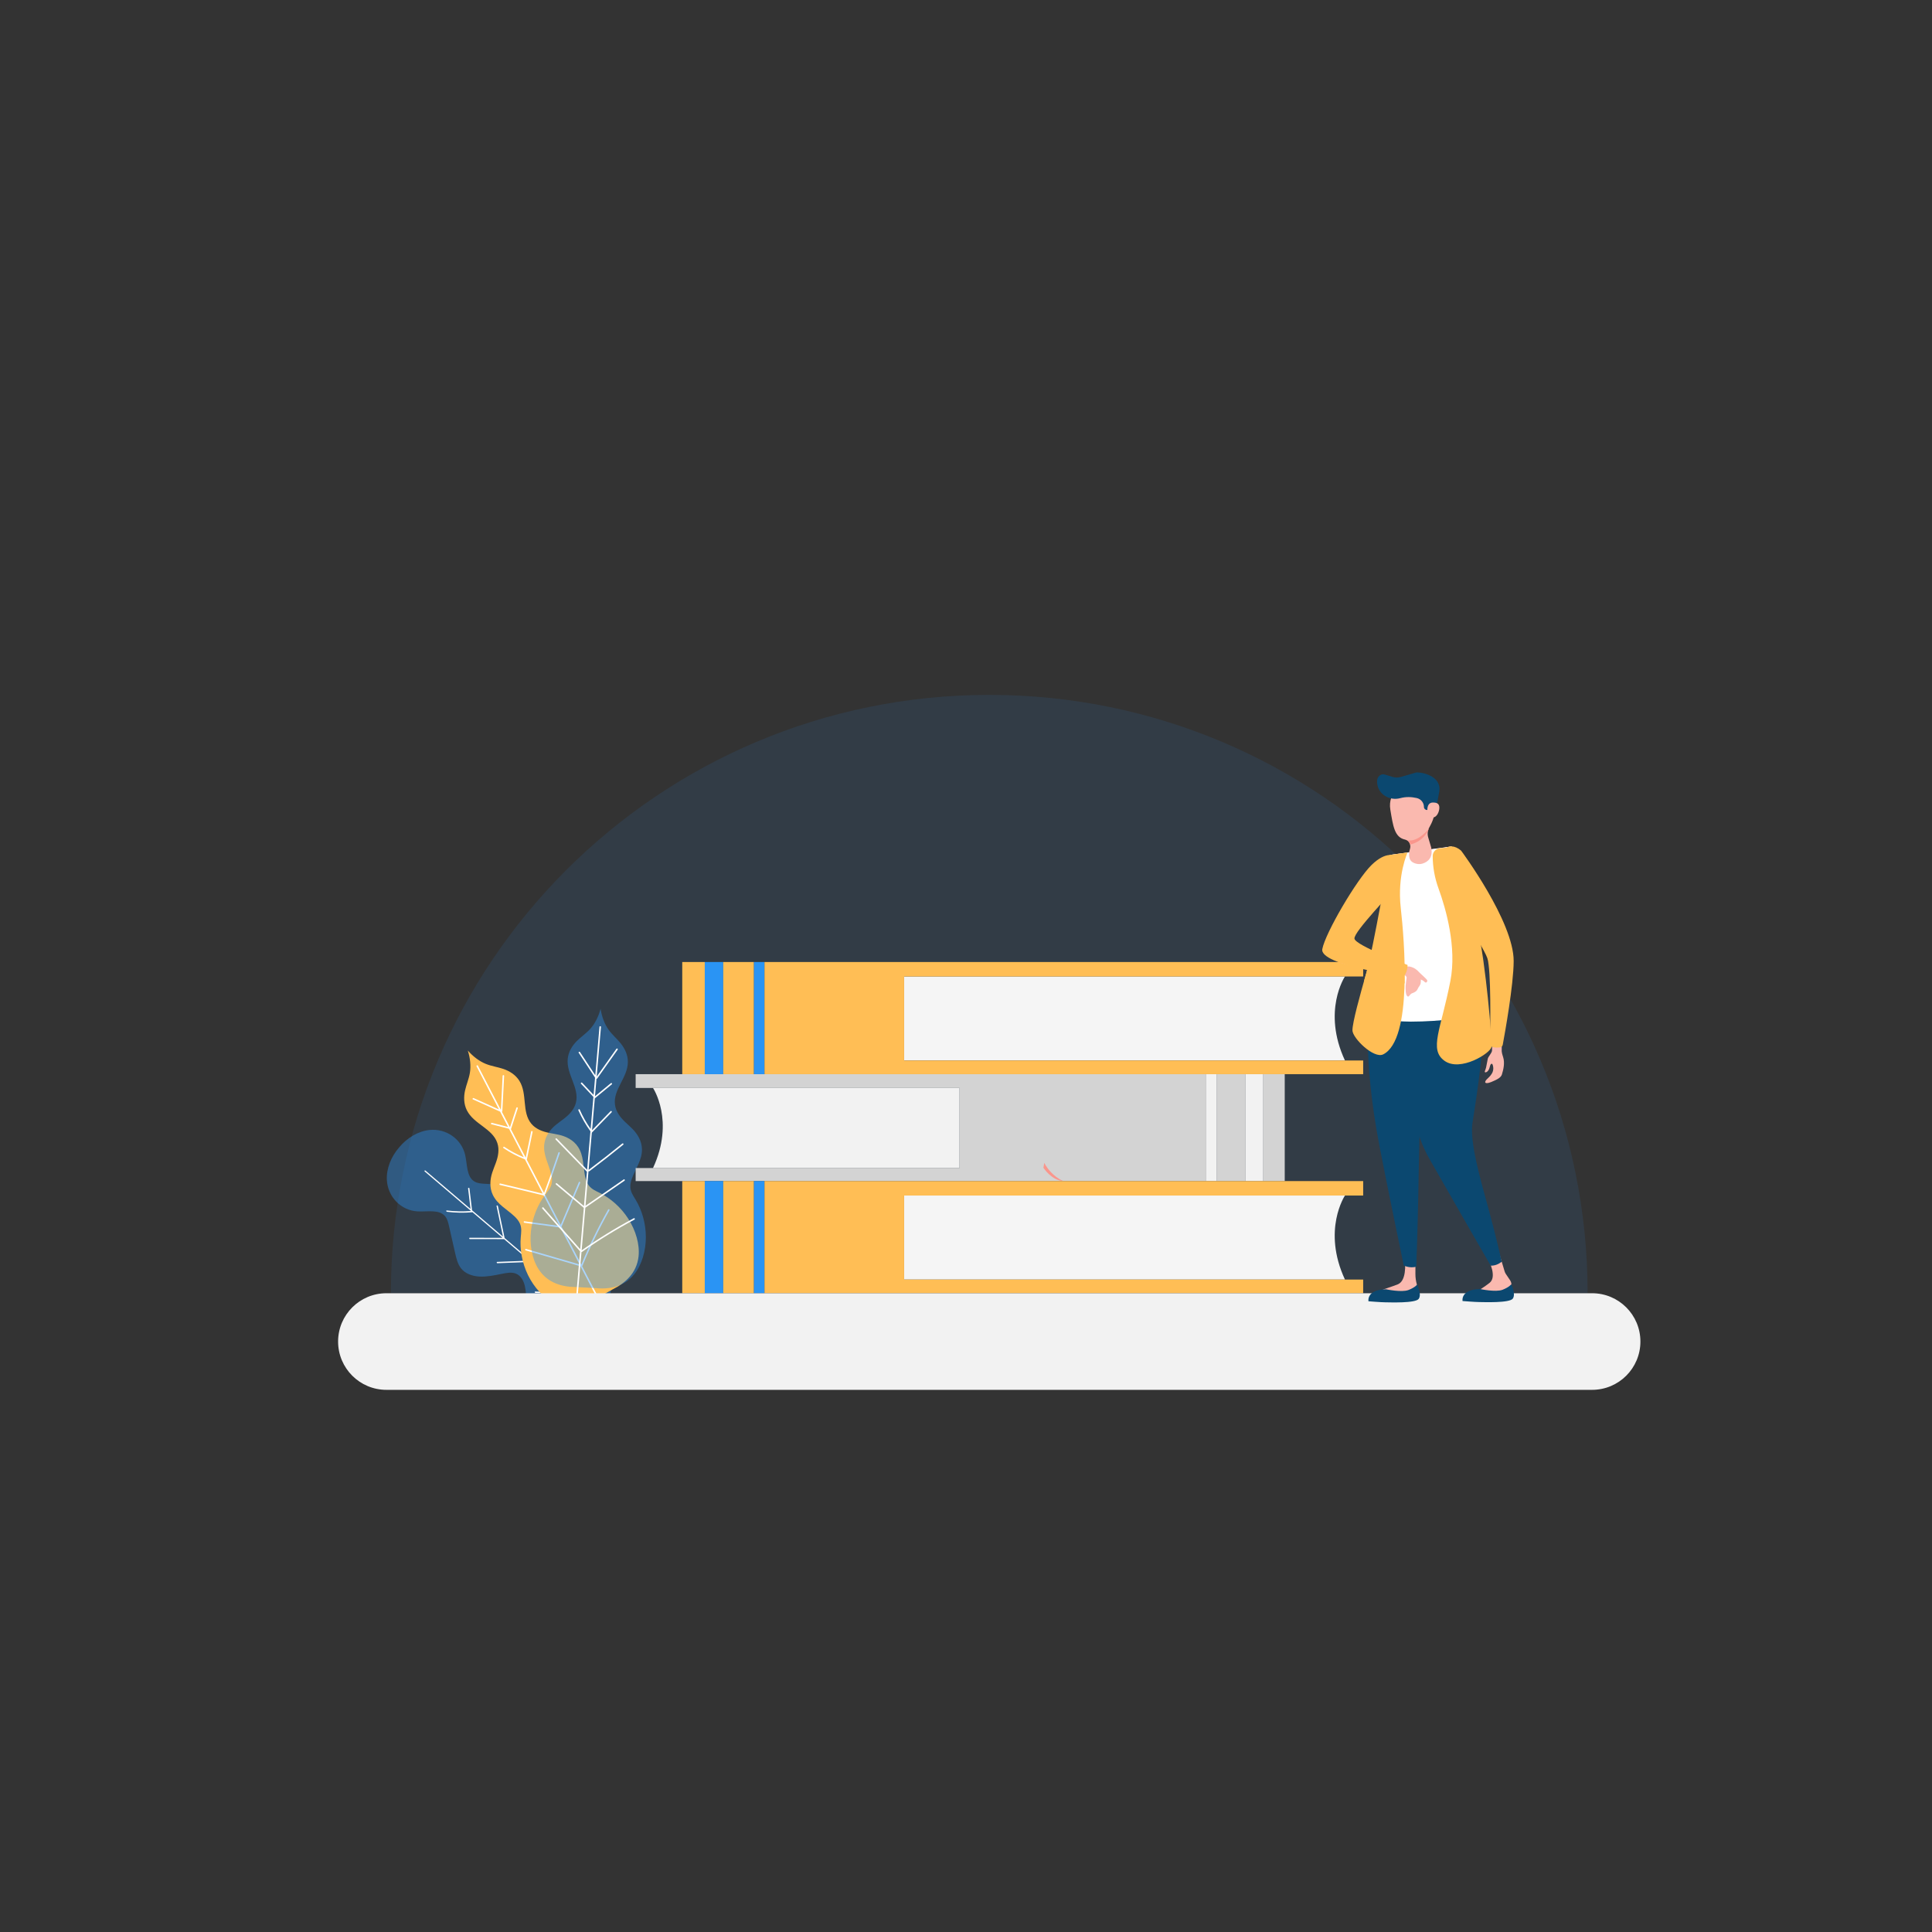 <svg xmlns="http://www.w3.org/2000/svg" xmlns:xlink="http://www.w3.org/1999/xlink" version="1.1" id="Layer_1" x="0px" y="0px" viewBox="0 0 1080 1080" enable-background="new 0 0 1080 1080" xml:space="preserve">
<rect x="0" y="0" width="1080" height="1080" fill="#333333" stroke="none"/>
<path opacity="0.1" fill="#2A94F4" d="M218.517,722.928c0-184.73,149.753-334.483,334.483-334.483s334.483,149.753,334.483,334.483"/>
<g>
	<g>
		<g opacity="0.4">
			<path fill="#2A94F4" d="M295.431,664.501c3.384,1.859,5.389,5.553,6.248,9.518c0.852,3.959,0.686,8.22,0.539,12.433     c-0.101,2.711-0.162,5.572,1.095,7.751c1.527,2.628,4.704,3.716,7.845,3.894c3.148,0.183,6.402-0.398,9.575-0.387     c9.878,0.037,18.706,6.525,20.665,16.149c1.484,7.305-1.405,16.003-6.995,21.918c-4.928,6.49-13.042,10.77-20.485,10.493     c-9.821-0.352-17.666-8-19.311-17.746c-0.529-3.128-0.488-6.434-1.184-9.51c-0.689-3.07-2.288-6.018-5.131-7.095     c-2.349-0.891-5.161-0.363-7.82,0.18c-4.138,0.842-8.315,1.702-12.36,1.509c-4.052-0.199-8.024-1.573-10.405-4.615     c-1.886-2.401-2.633-5.612-3.335-8.731c-1.118-4.91-2.23-9.827-3.341-14.744c-0.455-2.017-0.942-4.088-2.197-5.605     c-3.32-4.032-10.001-2.433-15.463-2.74c-9.206-0.53-16.576-8.06-17.112-17.5c-0.366-6.318,2.343-13.109,6.852-18.258     c4.336-5.283,10.593-9.066,16.885-9.739c9.394-1.007,18.028,5.031,20.056,14.027c1.203,5.331,0.718,12.183,5.232,14.807     c1.702,0.99,3.83,1.124,5.895,1.243c5.033,0.293,10.059,0.592,15.092,0.885C289.465,662.821,292.754,663.034,295.431,664.501z"/>
		</g>
		<path fill="#FFFFFF" d="M293.788,683.208c-0.129-0.478-0.89-0.506-0.76-0.025c1.901,7.047,3.101,14.083,3.571,21.043    c0.015,0.22,0.194,0.381,0.376,0.445c-0.029,0.001-0.059,0.002-0.088,0.004c-4.931-4.201-9.861-8.402-14.792-12.604    c-0.005-0.005-0.01-0.009-0.015-0.013c-1.247-5.946-2.495-11.893-3.742-17.839c-0.101-0.481-0.861-0.506-0.76-0.025    c1.194,5.693,2.389,11.387,3.583,17.08c-5.761-4.908-11.521-9.817-17.282-14.725c-0.486-4.062-0.973-8.123-1.459-12.185    c-0.057-0.478-0.817-0.5-0.76-0.025c0.458,3.83,0.917,7.661,1.376,11.491l-3.384-2.883c-7.26-6.186-14.52-12.372-21.78-18.558    c-0.413-0.352-0.846,0.158-0.433,0.51l25.879,22.05c-4.423,0.358-8.947,0.268-13.565-0.29c-0.496-0.06-0.344,0.686,0.149,0.746    c4.762,0.576,9.426,0.664,13.98,0.265c0.082-0.007,0.139-0.041,0.185-0.083l16.847,14.354c-6.111-0.003-12.222-0.006-18.333-0.009    c-0.486,0-0.338,0.746,0.149,0.746c6.353,0.003,12.707,0.006,19.06,0.009l14.111,12.023c-5.986,0.23-11.973,0.46-17.959,0.69    c-0.479,0.018-0.333,0.765,0.149,0.746c6.218-0.239,12.436-0.478,18.654-0.717c5.642,4.807,11.284,9.614,16.925,14.421    c1.036,0.883,2.072,1.765,3.108,2.648c-5.857-0.173-11.714-0.346-17.571-0.519c-0.489-0.014-0.341,0.731,0.149,0.746l18.324,0.541    c5.924,5.047,11.847,10.094,17.771,15.142c0.413,0.352,0.846-0.158,0.432-0.51c-5.683-4.842-11.367-9.685-17.05-14.527    c0.015-0.047,0.02-0.101,0.007-0.167c-1.3-6.511-2.6-13.022-3.9-19.533c-0.096-0.481-0.856-0.506-0.76-0.025    c1.257,6.296,2.514,12.592,3.771,18.888c-0.002,0-0.004-0.001-0.006-0.001c-0.033-0.001-0.066-0.002-0.099-0.003l-20.199-17.21    c0.208-0.194,0.045-0.679-0.347-0.664c-0.007,0-0.013,0.001-0.019,0.001c0.06-0.041,0.099-0.11,0.092-0.22    C296.897,697.416,295.706,690.321,293.788,683.208z"/>
	</g>
	<g>
		<g>
			<path fill="#FFBE55" d="M356.957,702.352c-1.019,9.299-7.486,14.948-14.419,18.376l-9.195,5.165     c-6.535,4.137-14.724,6.719-23.195,2.751c-6.076-2.841-11.603-8.908-14.966-15.807c-3.373-6.903-4.661-14.531-4.063-21.262     c0.211-2.409,0.622-4.931-0.423-7.455c-0.674-1.628-1.869-3.015-3.114-4.19c-4.172-3.94-9.549-6.617-12.101-11.994     c-2.01-4.242-1.499-8.797-0.313-12.463c1.19-3.658,2.985-6.957,3.389-11.065c0.171-1.738,0.08-3.632-0.557-5.494     c-2.758-8.15-13.085-10.427-17.006-18.228c-1.847-3.665-1.781-7.726-1.024-11.101c0.753-3.382,2.124-6.382,2.7-9.858     c0.635-3.853,0.19-8.225-1.154-12.477c2.932,3.36,6.444,6.009,10.06,7.475c3.268,1.316,6.543,1.707,9.823,2.824     c3.276,1.109,6.777,3.166,8.946,6.651c4.621,7.408,1.192,17.412,6.711,24.011c1.264,1.509,2.834,2.574,4.402,3.335     c3.719,1.793,7.475,1.974,11.218,2.861c3.748,0.895,7.903,2.828,10.474,6.755c3.269,4.975,2.751,10.962,3.95,16.572     c0.356,1.675,0.912,3.42,1.958,4.839c1.612,2.206,3.979,3.167,6.146,4.241c6.058,2.992,11.902,8.061,16.042,14.534     C355.388,687.808,357.693,695.686,356.957,702.352z"/>
		</g>
		<path fill="#FFFFFF" d="M339.951,676.144c-5.627,9.937-10.625,20.207-14.988,30.76c-3.683-7.083-7.366-14.167-11.048-21.251    c0.019-0.025,0.04-0.045,0.054-0.078c3.448-8.116,6.896-16.231,10.344-24.347c0.209-0.492-0.515-0.925-0.727-0.426    c-3.387,7.971-6.773,15.941-10.16,23.912c-2.986-5.744-5.973-11.488-8.959-17.232c0.178,0.011,0.364-0.068,0.443-0.278    c2.823-7.495,5.5-15.042,8.029-22.641c0.172-0.516-0.64-0.741-0.811-0.228c-2.516,7.559-5.179,15.066-7.986,22.522    c-3.217-6.189-6.435-12.377-9.652-18.566c0.005-0.016,0.015-0.026,0.019-0.044c1.074-5.155,2.148-10.31,3.222-15.465    c0.11-0.529-0.7-0.76-0.811-0.228c-1.012,4.857-2.024,9.714-3.036,14.571l-8.277-15.919c0.029-0.038,0.057-0.079,0.075-0.132    c1.259-3.854,2.518-7.708,3.776-11.562c0.169-0.517-0.643-0.743-0.811-0.228c-1.188,3.638-2.376,7.275-3.565,10.913    c-0.541-1.04-1.082-2.081-1.623-3.121c-0.966-1.858-1.932-3.716-2.898-5.574c0.133-0.056,0.241-0.172,0.251-0.357    c0.335-6.581,0.671-13.162,1.006-19.742c0.027-0.543-0.815-0.555-0.843-0.015c-0.324,6.348-0.647,12.697-0.971,19.045    c-4.286-8.245-8.573-16.49-12.859-24.734c-0.25-0.481-0.985-0.068-0.735,0.413c4.174,8.028,8.348,16.056,12.521,24.084    c-4.71-2.117-9.42-4.233-14.13-6.35c-0.489-0.22-0.922,0.504-0.426,0.727c5.03,2.261,10.06,4.521,15.09,6.782    c0.026,0.012,0.052,0.011,0.078,0.018l4.474,8.605c-3.014-0.769-6.029-1.538-9.043-2.306c-0.525-0.134-0.754,0.677-0.228,0.811    c3.264,0.832,6.528,1.665,9.791,2.497l8.293,15.951c-3.832-1.591-7.481-3.531-10.932-5.848c-0.45-0.302-0.876,0.425-0.426,0.727    c3.762,2.525,7.757,4.611,11.964,6.285l9.966,19.169c-7.9-1.892-15.8-3.784-23.7-5.676c-0.527-0.126-0.756,0.685-0.228,0.811    c8.13,1.947,16.26,3.894,24.39,5.841c0.016,0.004,0.03-0.001,0.046,0.002l8.877,17.075c-6.545-0.876-13.09-1.752-19.636-2.628    c-0.537-0.072-0.546,0.772-0.014,0.843c6.707,0.898,13.415,1.796,20.122,2.693l10.248,19.712c0.152,0.293,0.304,0.586,0.456,0.878    c-9.964-2.886-19.928-5.771-29.892-8.657c-0.522-0.151-0.749,0.66-0.228,0.811c10.219,2.96,20.438,5.919,30.657,8.879    c5.107,9.823,10.214,19.645,15.32,29.468c0.25,0.481,0.985,0.068,0.735-0.413c-5.053-9.719-10.106-19.439-15.159-29.158    c0.088-0.044,0.166-0.114,0.211-0.224c4.373-10.623,9.407-20.954,15.067-30.95C340.945,676.099,340.219,675.67,339.951,676.144z"/>
	</g>
	<g>
		<g opacity="0.4">
			<path fill="#2A94F4" d="M354.594,712.257c-5.845,7.303-14.333,8.606-22.023,7.782l-10.531-0.569     c-7.734-0.011-16.032-2.221-21.055-10.112c-3.606-5.655-5.02-13.74-4.16-21.367c0.853-7.635,3.855-14.765,7.968-20.127     c1.47-1.921,3.168-3.828,3.639-6.52c0.304-1.736,0.039-3.547-0.382-5.207c-1.41-5.563-4.514-10.704-3.786-16.612     c0.577-4.659,3.451-8.229,6.417-10.688c2.966-2.45,6.249-4.273,8.792-7.524c1.076-1.375,2.014-3.024,2.475-4.937     c2.041-8.359-5.456-15.817-4.584-24.505c0.406-4.084,2.638-7.477,5.087-9.92c2.449-2.452,5.214-4.249,7.564-6.874     c2.602-2.912,4.569-6.841,5.715-11.151c0.674,4.408,2.219,8.527,4.485,11.703c2.053,2.863,4.608,4.948,6.779,7.65     c2.171,2.693,4.024,6.306,3.987,10.41c-0.07,8.731-8.328,15.337-7.206,23.867c0.258,1.952,1.013,3.692,1.928,5.175     c2.178,3.507,5.252,5.673,7.936,8.429c2.684,2.765,5.155,6.624,5.221,11.318c0.093,5.952-3.554,10.728-5.549,16.107     c-0.597,1.605-1.063,3.376-0.941,5.135c0.178,2.726,1.661,4.807,2.915,6.874c3.51,5.774,5.726,13.186,5.751,20.869     C361.066,699.138,358.789,707.023,354.594,712.257z"/>
		</g>
		<path fill="#FFFFFF" d="M354.287,681.016c-10.077,5.372-19.802,11.362-29.142,17.932c0.688-7.954,1.377-15.908,2.065-23.862    c0.029-0.011,0.058-0.016,0.088-0.037c7.261-5.003,14.523-10.005,21.784-15.007c0.44-0.303,0.061-1.057-0.385-0.75    c-7.132,4.913-14.263,9.826-21.395,14.739c0.558-6.449,1.117-12.899,1.675-19.349c0.144,0.104,0.343,0.138,0.523,0.003    c6.401-4.813,12.707-9.75,18.915-14.808c0.421-0.343-0.143-0.969-0.563-0.627c-6.176,5.032-12.449,9.942-18.815,14.731    c0.601-6.949,1.203-13.898,1.804-20.847c0.013-0.011,0.027-0.014,0.04-0.027c3.67-3.776,7.34-7.552,11.011-11.328    c0.376-0.387-0.184-1.017-0.563-0.627c-3.458,3.557-6.916,7.115-10.374,10.673l1.547-17.875c0.045-0.016,0.091-0.036,0.134-0.071    c3.129-2.579,6.257-5.157,9.386-7.735c0.419-0.346-0.145-0.972-0.563-0.627c-2.953,2.434-5.906,4.868-8.859,7.301    c0.101-1.168,0.202-2.337,0.303-3.505c0.181-2.086,0.361-4.173,0.542-6.259c0.143,0.024,0.296-0.016,0.404-0.167    c3.811-5.375,7.622-10.751,11.433-16.126c0.315-0.444-0.39-0.906-0.704-0.464c-3.676,5.185-7.353,10.371-11.029,15.556    c0.801-9.258,1.603-18.516,2.404-27.773c0.047-0.541-0.795-0.586-0.842-0.046c-0.78,9.014-1.56,18.029-2.341,27.043    c-2.841-4.312-5.682-8.624-8.524-12.935c-0.295-0.448-1.049-0.068-0.75,0.385c3.034,4.605,6.069,9.21,9.103,13.814    c0.016,0.024,0.038,0.037,0.056,0.056l-0.836,9.662c-2.132-2.265-4.265-4.53-6.397-6.795c-0.372-0.395-1,0.167-0.627,0.563    c2.309,2.452,4.618,4.905,6.927,7.357l-1.55,17.912c-2.382-3.397-4.422-6.991-6.094-10.797c-0.218-0.497-0.967-0.111-0.75,0.385    c1.822,4.148,4.076,8.05,6.73,11.719l-1.863,21.524c-5.655-5.832-11.309-11.664-16.964-17.496    c-0.377-0.389-1.006,0.173-0.627,0.563c5.819,6.002,11.639,12.004,17.458,18.006c0.012,0.012,0.026,0.016,0.038,0.026    l-1.66,19.173c-5.056-4.248-10.111-8.496-15.167-12.745c-0.415-0.349-0.875,0.359-0.464,0.704    c5.181,4.354,10.362,8.707,15.543,13.06l-1.916,22.134c-0.028,0.329-0.057,0.657-0.085,0.986    c-6.864-7.777-13.729-15.555-20.593-23.333c-0.359-0.407-0.986,0.156-0.627,0.563c7.04,7.977,14.08,15.953,21.12,23.93    c-0.955,11.029-1.909,22.059-2.864,33.089c-0.047,0.541,0.795,0.586,0.842,0.046c0.945-10.914,1.889-21.828,2.834-32.741    c0.098,0.01,0.201-0.007,0.298-0.076c9.386-6.623,19.174-12.646,29.311-18.049C355.151,681.51,354.768,680.76,354.287,681.016z"/>
	</g>
</g>
<g>
	<rect x="706.18" y="600.469" fill="#D3D3D3" width="11.994" height="59.763"/>
	<rect x="680.048" y="600.469" fill="#D3D3D3" width="16.267" height="59.763"/>
	<polygon fill="#D3D3D3" points="674.329,600.469 674.329,660.233 355.337,660.233 355.337,652.941 365.028,652.941 536.39,652.941    536.39,608.174 365.028,608.174 355.337,608.174 355.337,600.469  "/>
	<path fill="#F2F2F2" d="M536.39,608.174v44.767H365.028c12.296-26.419,0-44.767,0-44.767H536.39z"/>
	<rect x="674.329" y="600.469" fill="#F2F2F2" width="5.719" height="59.763"/>
	<rect x="696.315" y="600.469" fill="#F2F2F2" width="9.865" height="59.763"/>
</g>
<g>
	<rect x="421.379" y="537.774" fill="#2A94F4" width="5.983" height="62.695"/>
	<rect x="393.964" y="537.774" fill="#2A94F4" width="10.333" height="62.695"/>
	<path fill="#F5F5F5" d="M505.423,545.857h246.415c0,0-12.882,19.249,0,46.963H505.423V545.857z"/>
	<rect x="404.297" y="537.774" fill="#FFBE55" width="17.082" height="62.695"/>
	<rect x="381.382" y="537.774" fill="#FFBE55" width="12.583" height="62.695"/>
	<polygon fill="#FFBE55" points="762.021,592.82 762.021,600.469 725.09,600.469 427.362,600.469 427.362,537.774 691.459,537.774    762.021,537.774 762.021,545.857 751.838,545.857 505.423,545.857 505.423,592.82 751.838,592.82  "/>
</g>
<g>
	<rect x="421.379" y="660.233" fill="#2A94F4" width="5.983" height="62.695"/>
	<rect x="393.964" y="660.233" fill="#2A94F4" width="10.333" height="62.695"/>
	<path fill="#F5F5F5" d="M505.423,668.315h246.415c0,0-12.882,19.249,0,46.963H505.423V668.315z"/>
	<rect x="404.297" y="660.233" fill="#FFBE55" width="17.082" height="62.695"/>
	<rect x="381.382" y="660.233" fill="#FFBE55" width="12.583" height="62.695"/>
	<polygon fill="#FFBE55" points="762.021,715.279 762.021,722.928 725.09,722.928 427.362,722.928 427.362,660.233 691.459,660.233    762.021,660.233 762.021,668.315 751.838,668.315 505.423,668.315 505.423,715.279 751.838,715.279  "/>
</g>
<path fill="#F2F2F2" d="M917,749.928c0,14.912-12.088,27-27,27H216c-14.912,0-27-12.088-27-27l0,0c0-14.912,12.088-27,27-27h674  C904.912,722.928,917,735.016,917,749.928L917,749.928z"/>
<g display="none">
	<path display="inline" fill="#FAB9AF" d="M650.384,699.461c-2.389,0.931-5.16,1.812-7.062,3.502   c-0.985,0.875-2.282,1.293-3.598,1.228c-0.965-0.048-2.006-0.079-3.105-0.095c-1.457-0.021-2.654,1.161-2.654,2.619l0,0   c0,1.621,1.469,2.896,3.059,2.582c1.641-0.324,2.966-0.857,4.14-1.305c0.655-0.25,1.379-0.277,2.046-0.062   c3.231,1.041,6.343-1.306,6.492-1.347c0,0,2.151-0.505,3.607-1.315c0.72-0.4,1.626-0.351,1.663-0.876   c0.035-0.49-0.975-1.042-1.852-0.924c-1.549,0.209-3.798,0.876-4.198,0.28c-0.627-0.934,1.367-1.546,3.505-2.245   c2.138-0.699,5.118,1.504,6.599-0.57C659.36,700.466,652.757,698.536,650.384,699.461z"/>
	<path display="inline" fill="#D2F0FF" d="M711.607,676.461c-1.098-0.278-2.227,0.328-2.602,1.396l-11.811,34.92   c-0.396,1.17-0.024,2.463,0.932,3.245l2.751,2.247l14.185-40.932L711.607,676.461z"/>
	<path display="inline" fill="#D3668D" d="M582.779,678.897c-0.714-4.255-0.401-8.656,1.214-12.657   c1.053-2.61,2.669-5.102,5.061-5.534c4.802-0.867,17.699,31.43,20.058,38.338c0.285,0.834,1.022,1.419,1.897,1.515l26.714,2.922   c0.978,2.081,1.275,4.139,0.603,6.163l-30.583,4.841c-2.47,0.423-4.977-0.438-6.681-2.276   C595.873,706.61,585.251,693.631,582.779,678.897z"/>
	<path display="inline" fill="#D2F0FF" d="M720.936,725.596h-409.74c-1.252,0-2.267-1.015-2.267-2.267l0,0   c0-1.252,1.015-2.267,2.267-2.267h409.74c1.252,0,2.267,1.015,2.267,2.267l0,0C723.203,724.581,722.188,725.596,720.936,725.596z"/>
	<path display="inline" fill="#FAB9AF" d="M361.247,716.394c-0.079-1.729-1.429-3.119-3.153-3.269   c-3.451-0.298-9.144-1.132-13.147-3.458c-6.112-3.55-7.786-2.453-12.336,2.117c-4.55,4.569-11.223,4.946-15.205,5.461   s-5.583,3.67,0.704,3.812c5.695,0.129,25.469-3.071,39.258-1.107C359.488,720.254,361.345,718.534,361.247,716.394L361.247,716.394   z"/>
	<path display="inline" fill="#FAB9AF" d="M408.612,630.71c0.662-1.02,0.69-2.318,0.064-3.36c-1.667-2.771-4.786-8.559-5.202-13.685   c-0.573-7.044-2.43-7.793-8.779-8.922c-6.349-1.128-9.506-5.07-12.202-8.047c-2.696-2.976-6.2-2.49-2.729,2.754   c3.05,4.607,16.578,18.512,23.395,31.059C404.31,632.625,407.301,632.73,408.612,630.71L408.612,630.71z"/>
	<path display="inline" fill="#333333" d="M608.041,639.698c-4.864,13.526-17.242,12.5-24.806,9.78   c-7.565-2.72-2.996-13.709-0.906-19.521c2.09-5.812,9.636-8.496,17.2-5.776C607.093,626.901,610.131,633.886,608.041,639.698z"/>
	<path display="inline" fill="#333333" d="M400.792,627.513c1.566-2.436,3.71-3.847,6.785-3.605c0,0,31.492,47.171,38.371,53.256   s70.119,2.715,70.119,2.715l1.072,34.435c0,0-67.259,1.311-84.409-16.618C415.58,679.766,400.792,627.513,400.792,627.513z"/>
	<path display="inline" fill="#333333" d="M543.143,716.718l-5.137-32.57c0,0-10.655-12.712-38.003-4.662   c-27.347,8.05-44.803,17.875-58.174,19.323c-13.372,1.448-85.907,13.343-85.907,13.343c-1.426,2.931-1.339,5.763,0,8.514   l145.898,0.813C501.82,721.479,529.201,721.49,543.143,716.718z"/>
	<path display="inline" fill="#E5779A" d="M588.445,659.534l-0.367-0.188c-8.031-4.106-17.868-3.501-24.918,2.125   c-0.403,0.322-0.798,0.657-1.183,1.005l-10.419,9.42c-1.703,1.539-3.768,2.634-6.015,3.101c-1.555,0.323-3.1,0.895-4.589,1.743   c-0.046,0.026-0.09,0.051-0.133,0.075c-4.315,2.412-6.578-2.337-8.603,0c-2.025,2.337-15.078-1.437-15.078-1.437   s-12.594-0.091-6.163,17.489c6.431,17.58,18.49,28.195,26.931,28.195c4.659,0,12.689-3.709,18.951-7.033   c0.683-0.363,1.326-0.776,1.93-1.231c2.119-1.597,4.392-2.978,6.897-3.852l1.924-0.671c3.329-1.161,6.944-1.068,10.248,0.162   c4.427,1.647,10.969,2.311,13.523-6.461l2.744-32.869C594.205,666.224,591.19,660.419,588.445,659.534z"/>
	<path display="inline" fill="#D3668D" d="M580.207,661.41c-2.453,0.894-5.966,5.145-8.699,8.914   c-2.396,3.305-4.258,6.948-5.788,10.732c-4.891,12.094-13.264,23.179-24.653,29.557c-5.532,3.098-10.713,4.395-15.73,4.486   c4.363,3.863,8.821,5.963,12.568,5.963c4.659,0,12.689-3.709,18.951-7.033c0.683-0.363,1.326-0.776,1.929-1.23   c2.119-1.597,4.392-2.978,6.897-3.852l1.924-0.671c3.329-1.161,6.944-1.068,10.248,0.162c4.427,1.647,10.969,2.311,13.523-6.461   l2.744-32.869c0.057-1.991-1.363-5.373-3.151-7.568C587.167,659.955,584.583,659.815,580.207,661.41z"/>
	<path display="inline" fill="#FAB9AF" d="M599.461,628.241c-7.069-2.671-11.608,1.364-15.261,10.622   c-1.368,3.467-1.105,7.514-0.676,10.196c0.319,1.993-0.158,4.03-1.377,5.638l-3.538,4.667c-2.897,4.475-1.593,8.022,1.458,10.284   c1.511,1.121,3.68,1.514,5.518,1.117c2.187-0.471,3.254-2.859,3.709-5.049l0.165-1.65c0.222-2.222,2.214-3.955,4.424-3.63   c1.717,0.253,3.223,1.153,4.697,0.791c1.444-0.355,7.418-7.77,9.494-17.176C610.219,634.334,606.53,630.913,599.461,628.241z"/>
	<path display="inline" fill="#333333" d="M615.962,630.664c-1.477-0.996-3.097-1.368-4.635-1.235   c-3.785,0.328-7.596,0.17-11.172-1.116l-0.485-0.175c-3.951-1.421-8.284-1.349-12.185,0.202l0,0   c-2.88,1.145-4.165,4.507-2.784,7.281l2.52,5.06c0.349,0.7,1.366,0.64,1.63-0.096l0.795-2.214c0.399-1.112,1.553-1.764,2.712-1.532   l1.155,0.231c1.336,0.267,2.698,0.154,4.03-0.131c1.832-0.392,3.758-0.21,5.439,0.657c1.536,0.792,2.397,1.856,3.01,2.797   c0.808,1.24,2.007,2.237,3.51,2.778c4.214,1.515,8.919-1.201,9.467-5.96C619.263,634.674,618.079,632.091,615.962,630.664z"/>
	<path display="inline" fill="#FAB9AF" d="M586.978,641.626c-0.816,2.158-1.888,4.852-3.783,4.136   c-1.895-0.716-2.313-5.366-1.497-7.524c0.816-2.158,2.233-2.229,4.129-1.513C587.722,637.441,587.794,639.467,586.978,641.626z"/>
	<path display="inline" fill="#46738C" d="M715.072,674.796c-1.465-0.261-2.88,0.704-3.373,2.108l-13.777,39.291   c-0.165,0.47-0.608,0.784-1.106,0.784h-34.706c-2.255,0-4.083,1.828-4.083,4.083h42.585c1.158,0,2.19-0.732,2.573-1.825   l14.204-40.507C717.989,677.018,716.938,675.128,715.072,674.796z"/>
	<path display="inline" fill="#3C5A73" d="M694.648,719.055c0,0.369-0.299,0.668-0.668,0.668h-4.057   c-0.369,0-0.668-0.299-0.668-0.668c0-0.369,0.299-0.668,0.668-0.668h4.057C694.349,718.387,694.648,718.686,694.648,719.055z"/>
	<path display="inline" fill="#3C5A73" d="M686.559,719.055c0,0.546-0.442,0.988-0.988,0.988s-0.988-0.442-0.988-0.988   c0-0.546,0.443-0.988,0.988-0.988S686.559,718.51,686.559,719.055z"/>
	<path display="inline" fill="#3C5A73" d="M683.343,719.055c0,0.546-0.443,0.988-0.988,0.988c-0.546,0-0.988-0.442-0.988-0.988   c0-0.546,0.442-0.988,0.988-0.988C682.901,718.067,683.343,718.51,683.343,719.055z"/>
	<path display="inline" fill="#3C5A73" d="M695.77,716.979h-32.708c0-0.638,0.517-1.156,1.156-1.156h30.397   C695.253,715.824,695.77,716.341,695.77,716.979z"/>
	<path display="inline" fill="#FAB9AF" d="M661.002,713.231c-1.017,0.488-2.184,0.973-3.286,1.621   c-1.636,0.963-3.53,1.366-5.421,1.195c-1.671-0.151-3.754-0.229-6.18-0.24c-1.361-0.006-2.51,1.036-2.624,2.392l0,0   c-0.126,1.499,1.045,2.786,2.549,2.83c2.205,0.065,4.109-0.128,5.477-0.142c0.647-0.007,1.217-0.032,1.72-0.073   c0.889-0.073,1.791-0.067,2.664,0.112c1.604,0.33,3.795-1.264,4.668-3.073c0.701-1.453,0.786-1.059,2.493-1.746   c1.707-0.687,6.61,0.319,6.615-0.838C669.682,714.233,663.313,712.122,661.002,713.231z"/>
	<path display="inline" fill="#E5779A" d="M569.059,662.616c1.794-3.167,7.419-6.833,14.468,1.617   c9.336,11.192,25.629,42.786,30.479,43.327c4.85,0.541,36.579,7.778,36.579,7.778c0.76,2,0.848,3.913,0,5.706   c0,0-35.907,0.019-43.745,0.019S560.816,677.163,569.059,662.616z"/>
</g>
<g>
	<polygon fill="#FAB9AF" points="765.141,565.816 777.665,477.816 811.453,473.178 829.027,565.18  "/>
	<path fill="#FAB9AF" d="M791.257,702.175l-0.036,9.918c-0.008,2.018,0.267,4.027,0.815,5.969l0.862,3.055   c0.708,2.508-1.177,4.998-3.784,4.988c-6.756-0.024-18.303-0.006-21.279-0.001c-0.487,0.001-0.964-0.328-1.006-0.813   c-0.251-2.896,8.113-4.835,14.414-7.274c4.799-1.858,4.543-10.483,3.952-15.52c-0.223-1.903,1.364-3.523,3.273-3.364l0,0   C790.049,699.264,791.263,700.589,791.257,702.175z"/>
	<path fill="#FAB9AF" d="M837.689,699.392l3.418,11.347c0.151,0.501,0.377,0.977,0.669,1.411l2.423,3.598   c1.538,2.284,0.431,5.404-2.203,6.208c0,0-4.885,1.718-9.921,3.373c-5.155,1.694-11.639,0.278-11.639-1.082   c0-3.022,2.818-0.624,7.538-3.78c1.582-1.058,3.214-2.164,4.67-3.307c4.062-3.189,0.515-11.262-1.972-15.809   c-0.894-1.635,0.055-3.664,1.878-4.053l1.177-0.251C835.457,696.68,837.18,697.7,837.689,699.392z"/>
	<path fill="#0B4870" d="M802.78,566.668l-37.441-3.142c0,0-3.77,27.25,5.693,76.579c4.438,23.133,13.685,67.338,13.685,67.338   c2.292,1.003,4.623,1.255,6.996,0.663c0,0,0.702-19.499,1.132-40.498c0.412-20.139,0.523-41.657,1.806-48.698   C797.272,604.527,802.78,566.668,802.78,566.668z"/>
	<path fill="#0B4870" d="M795.051,567.143c-3.866,20.746-12.501,51.768,4.133,80.911c16.634,29.143,34.104,59.441,34.104,59.441   c2.251,0.092,4.292-0.724,6.189-2.164c0,0-2.917-13.212-7.133-28.639c-4.823-17.648-10.932-38.407-9.191-49.23   c3.262-20.284,7.009-47.299,5.873-60.419C827.892,553.924,797.084,556.234,795.051,567.143z"/>
	<path fill="#FFFFFF" d="M763.848,563.575l13.817-85.76l33.788-4.638l18.158,90.556c0.341,1.702-0.761,3.354-2.466,3.678   c-6.29,1.192-21.465,3.683-38.446,3.683c-12.677,0-19.802-2.465-23.043-4.026C764.344,566.437,763.616,565.015,763.848,563.575z"/>
	<path fill="#FAB9AF" d="M830.721,596.768c0.517-2.214,0.792-4.49,1.088-5.346c0.123-0.357,0.742-1.211,0.904-1.471   c0.477-0.764,1.335-1.87,1.335-2.771l0.063-3.785c0-1.83,0.884-3.217,2.714-3.217l0,0c1.981,0,2.882,1.691,2.653,3.659v2.649   c-0.183,1.575,0.361,3.082,0.826,4.598c0.947,3.084,0.16,6.73-0.745,9.595c-0.568,1.798-2.857,2.898-5.984,4.195   c-1.536,0.637-4.109,1.166-3.122-0.682c0.827-1.549,5.431-3.823,4.053-8.701c-0.068-0.24-0.286-0.842-0.591-0.851   c-0.911-0.027-1.078,1.994-1.514,2.981c-0.613,1.384-1.583,1.945-2.176,1.798C829.597,599.262,830.352,598.349,830.721,596.768z"/>
	<path fill="#FFBE55" d="M800.898,478.519c0,6.178,1.123,12.297,3.233,18.103c4.128,11.36,10.321,32.839,6.641,51.763   c-5.299,27.251-12.111,38.267-3.28,44.618c8.831,6.351,25.768-4.246,26.257-7.779c0.489-3.533-3.296-46.927-7.586-65.728   c-4.289-18.801-16.305-45.828-16.305-45.828l-5.09,0.544C802.567,474.448,800.898,476.306,800.898,478.519L800.898,478.519z"/>
	<path fill="#FFBE55" d="M817.866,525.576c-3.229-8.128-6.901-18.354-9.691-26.136c-2.061-5.748-2.349-10.926-2.349-17.032   l4.501-9.166c0,0,11.548,27.454,15.837,46.255C830.453,538.298,822.124,536.295,817.866,525.576z"/>
	<path fill="#FFBE55" d="M816.775,475.515c0,0,29.43,39.564,29.376,61.712c-0.033,13.349-4.937,40.519-6.101,46.784   c-0.148,0.799-0.799,1.406-1.608,1.492c-0.517,0.055-1.115,0.101-1.666,0.101c-0.559,0-1.283-0.08-1.955-0.176   c-1.112-0.16-1.922-1.128-1.899-2.251c0.172-8.297,0.7-41.027-1.499-47.576c-2.523-7.513-27.054-43.33-27.535-51.232   C803.407,476.466,809.51,469.283,816.775,475.515z"/>
	<path fill="#FFBE55" d="M786.832,476.557c0,0-5.86,12.665-3.816,30.861c2.044,18.195,6.78,73.603-9.778,81.97   c-5.243,2.649-17.216-9.084-17.216-13.436s3.996-18.924,7.783-32.171c3.787-13.247,12.913-65.835,12.913-65.835L786.832,476.557z"/>
	<path fill="#FFBE55" d="M762.517,548.32c0.429-1.519,0.859-3.037,1.289-4.539c0.739-2.587,1.72-6.69,2.817-11.601   c6.022,2.828,12.089,5.559,17.943,8.54c0.219,1.423,0.62,4.345,0.65,9.002C777.636,549.408,770.064,548.976,762.517,548.32z"/>
	<path fill="#FAB9AF" d="M741.108,528.534c1.099-3.594,7.085-2.088,13.648-0.081c3.948,1.207,24.586,9.139,31.11,11.654   c0.965,0.372,1.411,0.007,2.413,0.263c1.522,0.389,6.555,1.819,5.925,8.784c-0.172,1.904-1.061,2.074-1.799,3.838   c-0.528,1.263-2.159,1.959-2.999,2.239c-1.271,0.424-1.668,1.985-2.319,1.839c-1.549-0.347-1.371-4.611-1.331-6.082   c0.023-0.874,0.576-4.546,0.576-4.546c-0.171-0.69-0.718-1.216-1.416-1.351c-5.603-1.085-29.889-5.185-33.915-6.416   C744.438,536.669,740.009,532.128,741.108,528.534z"/>
	<g>
		<path fill="#FAB9AF" d="M791.549,437.307c7.541,0,10.354,5.368,10.498,15.298c0.054,3.719-1.619,7.403-2.965,9.756    c-1,1.748-1.275,3.818-0.704,5.749l1.656,5.604c1.126,5.199-1.343,8.05-4.988,9.086c-1.806,0.513-3.969,0.115-5.545-0.903    c-1.875-1.212-2.029-3.817-1.68-6.022l0.428-1.598c0.576-2.153-0.671-4.473-2.849-4.949c-5.806-1.27-6.638-7.322-8.194-16.723    C775.583,442.807,784.008,437.307,791.549,437.307z"/>
		<path fill="#0B4870" d="M773.989,432.946l4.325,1.315c1.589,0.483,3.284,0.494,4.879,0.031l8.634-2.505    c5.23,0,13.867,2.953,12.776,10.5l-0.964,5.338c-0.385,2.132-2.163,3.728-4.322,3.912l-0.001,0c-0.2,0.738-0.869,1.25-1.633,1.25    c-0.935,0-1.692-0.758-1.692-1.692l0,0c0-2.407-1.69-4.462-4.039-4.989c-2.88-0.647-5.958-0.801-9.178,0.065    c-6.001,1.612-12.329-2.107-12.928-8.292c-0.038-0.392-0.057-0.789-0.057-1.192C769.789,434.192,771.851,432.356,773.989,432.946z    "/>
		<path fill="#FAB9AF" d="M797.89,452.787c0,2.302,0.857,4.169,3.074,4.169c2.217,0,3.64-3.166,3.64-5.469    c0-2.303-1.423-2.869-3.64-2.869C798.747,448.619,797.89,450.485,797.89,452.787z"/>
	</g>
	<path fill="#FFBE55" d="M779.733,478.468c0,0-4.766-2.977-13.011,5.052c-8.245,8.029-25.844,37.929-27.547,47.013   c-1.703,9.084,45.448,15.329,45.448,15.329c1.363-1.472,2.128-3.589,2.209-6.444c0,0-29.111-10.878-29.679-14.707   c-0.568-3.829,21.783-26.43,23.553-29.692C783.9,489.134,785.092,482.821,779.733,478.468z"/>
	<path fill="#FAB9AF" d="M791.957,542.27c0,0,5.61,5.105,5.805,5.547c0.414,0.942-0.593,1.945-1.31,1.141   c-1-1.121-4.025-2.507-4.988-0.921L791.957,542.27z"/>
</g>
<path fill="#FA968C" d="M798.875,463.058c0,0-6.188,8.196-12.373,6.552c0,0,1.393,0.726,1.85,2.472  C788.352,472.083,795.738,470.841,798.875,463.058z"/>
<path fill="#FA968C" d="M594.267,660.148c0,0-6.493-2.504-10.511-10.086l-0.486,2.731  C583.269,652.792,587.964,659.983,594.267,660.148z"/>
<path fill="#0B4870" d="M774.805,720.716c0,0,8.754,1.899,12.572,0.395c3.818-1.504,4.815-3.049,4.815-3.049  s2.658,5.363,0.918,7.966c-1.741,2.603-16.494,1.967-18.75,1.967s-9.373-0.579-9.373-0.579S763.679,720.9,774.805,720.716z"/>
<path fill="#0B4870" d="M827.4,720.581c0,0,8.754,1.899,12.572,0.395c3.818-1.504,4.815-3.049,4.815-3.049s2.658,5.363,0.918,7.966  c-1.741,2.603-16.494,1.967-18.75,1.967s-9.373-0.579-9.373-0.579S816.275,720.765,827.4,720.581z"/>
</svg>